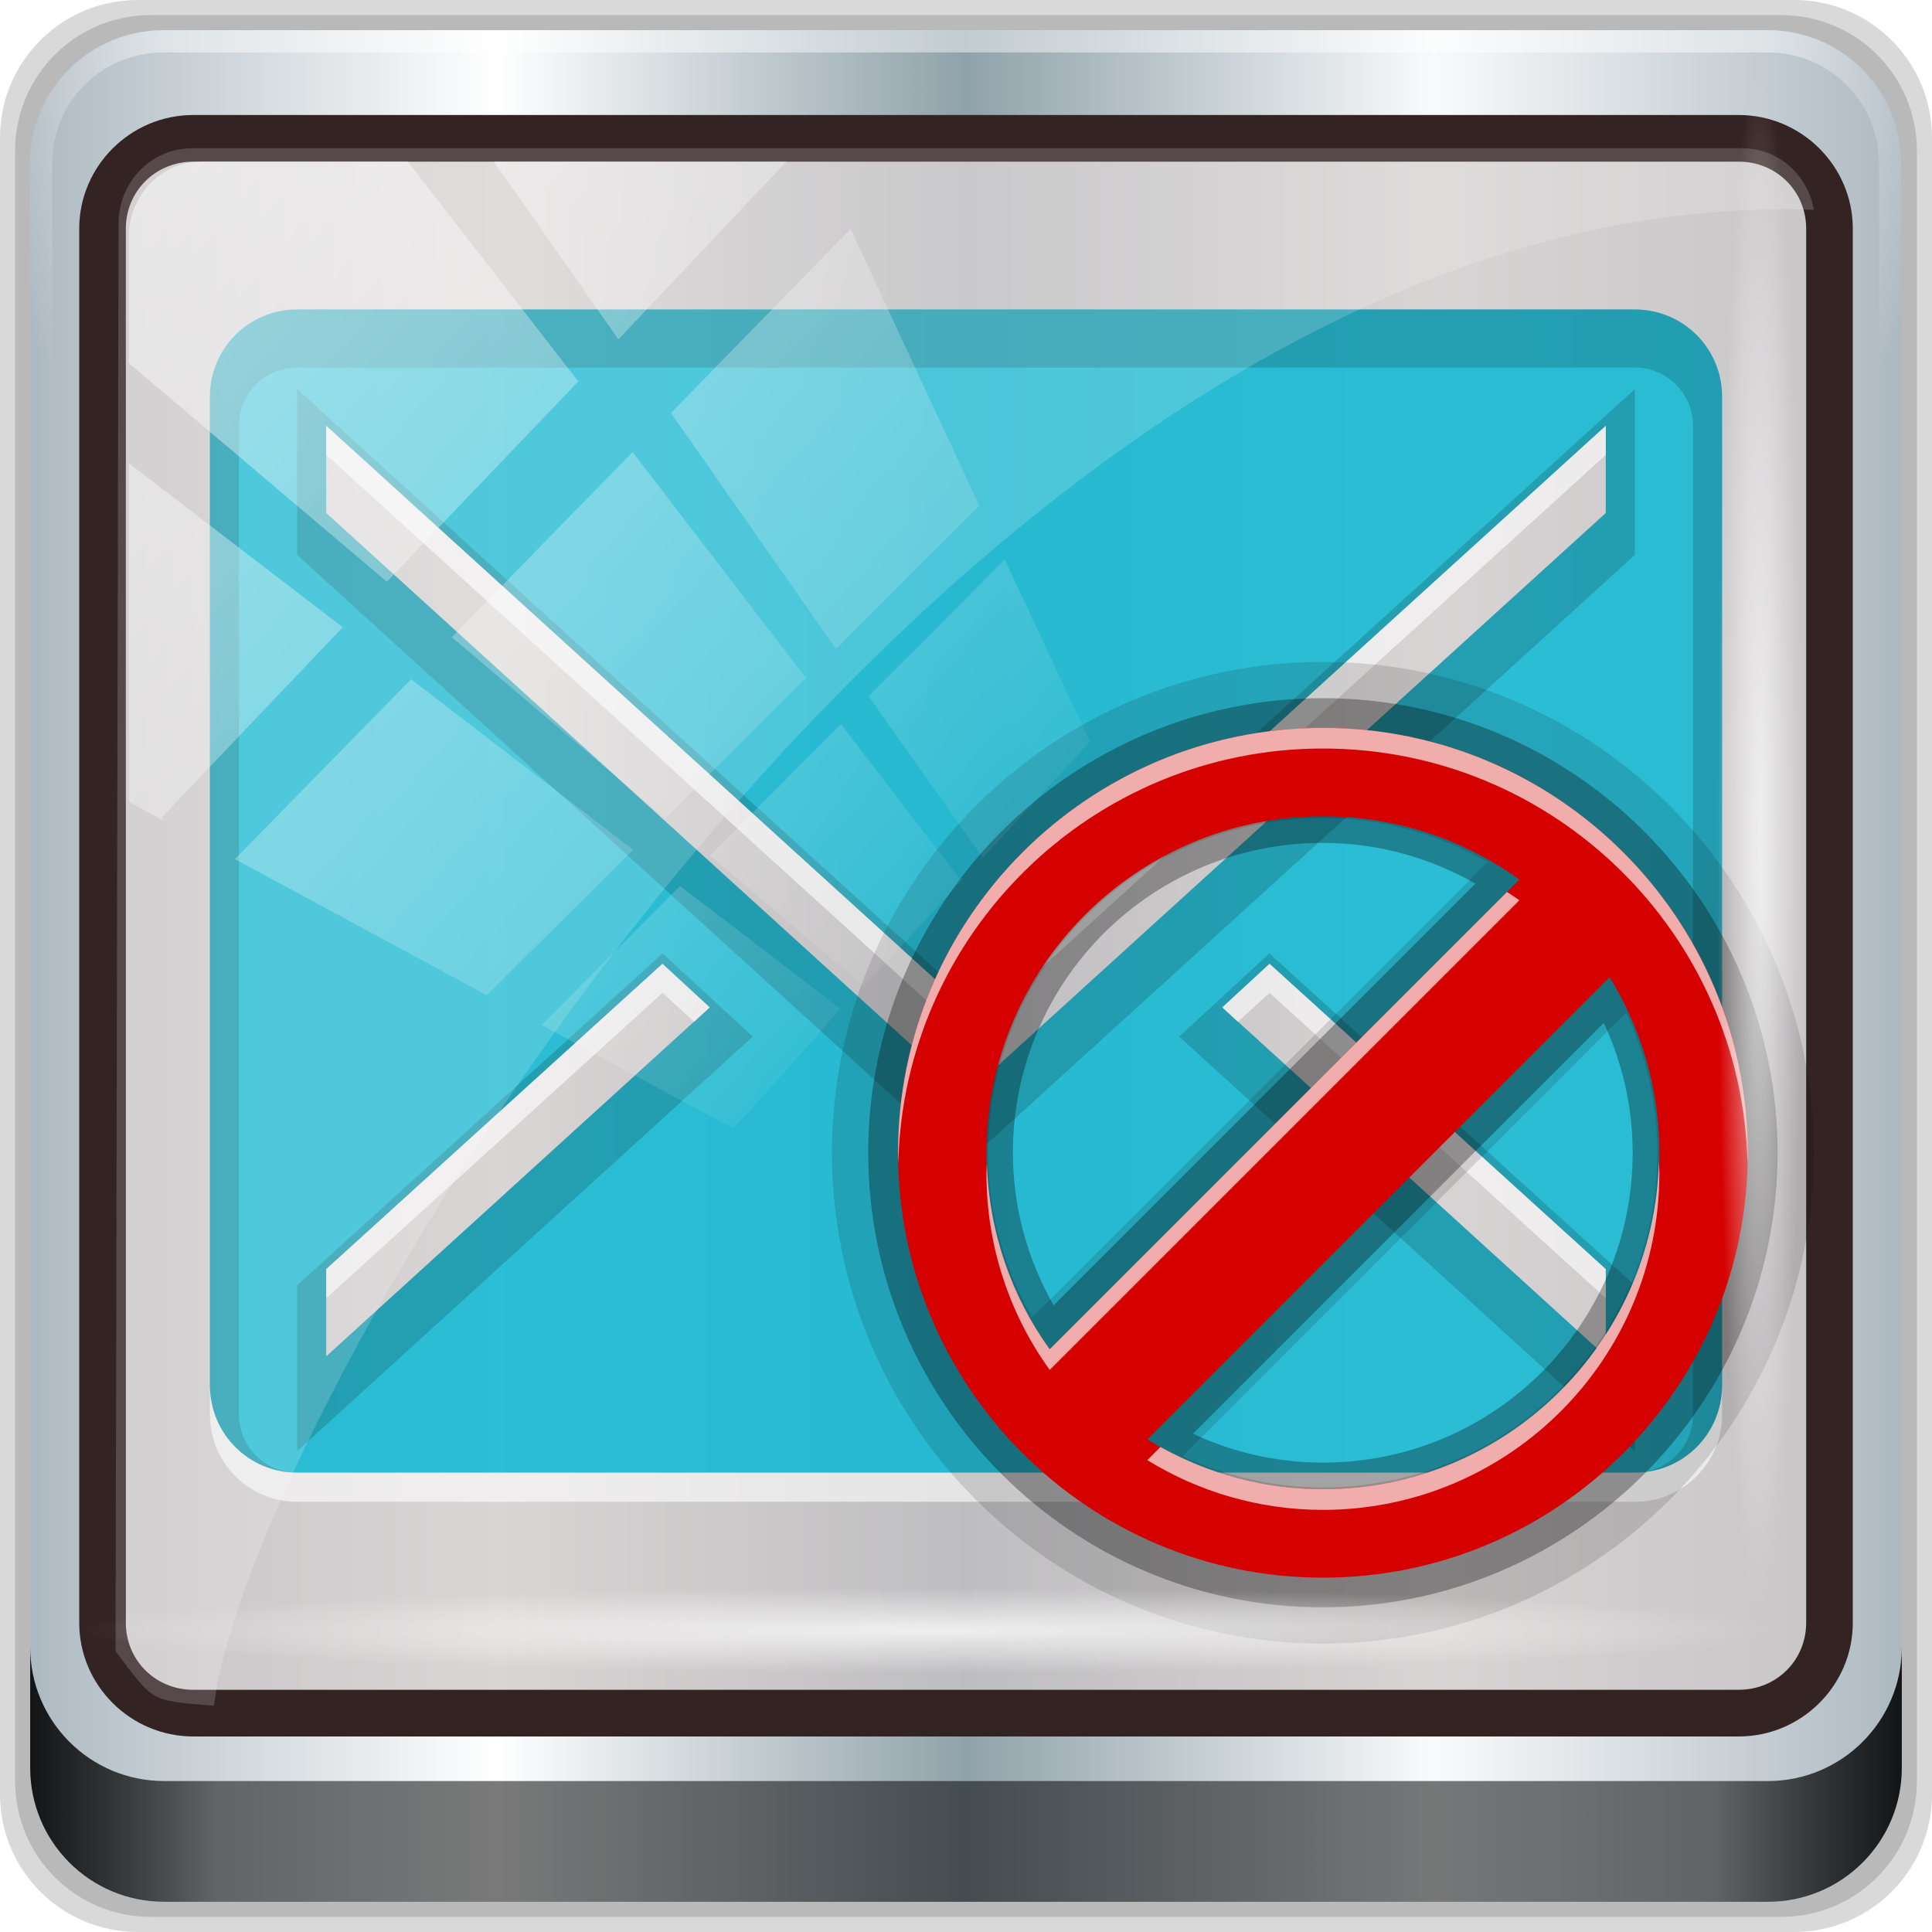 <?xml version="1.0" encoding="UTF-8" standalone="no"?>
<!-- Created with Inkscape (http://www.inkscape.org/) -->

<svg
   xmlns:dc="http://purl.org/dc/elements/1.1/"
   xmlns:cc="http://creativecommons.org/ns#"
   xmlns:rdf="http://www.w3.org/1999/02/22-rdf-syntax-ns#"
   xmlns:svg="http://www.w3.org/2000/svg"
   xmlns="http://www.w3.org/2000/svg"
   xmlns:xlink="http://www.w3.org/1999/xlink"
   xmlns:sodipodi="http://sodipodi.sourceforge.net/DTD/sodipodi-0.dtd"
   xmlns:inkscape="http://www.inkscape.org/namespaces/inkscape"
   width="96"
   height="96"
   viewBox="0 0 96 96"
   version="1.1"
   id="svg1072"
   inkscape:version="0.92.1 r15371"
   sodipodi:docname="mail-mark-unread.svg">
  <defs
     id="defs1066">
    <radialGradient
       r="43.199"
       fy="44.893"
       fx="13.948"
       cy="44.893"
       cx="13.948"
       gradientTransform="matrix(0.888,0,0,0.049,1103.504,-112.902)"
       gradientUnits="userSpaceOnUse"
       id="radialGradient3833-1"
       xlink:href="#linearGradient4133-5"
       inkscape:collect="always" />
    <linearGradient
       inkscape:collect="always"
       id="linearGradient4133-5">
      <stop
         style="stop-color:#ffffff;stop-opacity:1;"
         offset="0"
         id="stop4135-4" />
      <stop
         style="stop-color:#ffffff;stop-opacity:0;"
         offset="1"
         id="stop4137-5" />
    </linearGradient>
    <radialGradient
       r="43.199"
       fy="44.893"
       fx="13.948"
       cy="44.893"
       cx="13.948"
       gradientTransform="matrix(0.975,0,0,0.049,56.001,1152.936)"
       gradientUnits="userSpaceOnUse"
       id="radialGradient4992"
       xlink:href="#linearGradient4133-5"
       inkscape:collect="always" />
    <linearGradient
       inkscape:collect="always"
       xlink:href="#linearGradient4133-5"
       id="linearGradient4967"
       gradientUnits="userSpaceOnUse"
       x1="2.771"
       y1="-28.642"
       x2="50.528"
       y2="14.514" />
    <clipPath
       clipPathUnits="userSpaceOnUse"
       id="clipPath4156-4-6">
      <path
         style="opacity:0.6;fill:#ffffff;fill-opacity:1;stroke:none"
         d="m 27.046,-55.695 -14.214,13.321 h 0.061 l 15.653,21.771 10.231,-10.546 C 38.562,-32.302 27.468,-54.819 27.046,-55.695 Z M 9.647,-39.383 -5.241,-25.321 15.988,-7.806 26.372,-18.383 Z m 31.491,12.951 -9.741,9.714 8.945,12.458 7.781,-7.555 z m -49.84,4.379 -13.754,12.982 26.283,13.846 0.061,-0.062 -0.123,-0.062 L 13.599,-5.401 -8.702,-22.053 Z m 38.015,7.401 -9.803,9.775 11.579,9.559 7.628,-7.401 -8.669,-11.009 z m 20.187,5.674 -7.383,7.216 6.188,8.542 5.82,-6.137 z m -32.195,6.322 -9.557,9.498 13.662,7.185 7.934,-7.678 z m 23.312,2.374 -7.107,6.938 8.363,6.907 5.361,-5.674 -0.061,-0.092 -0.092,0.123 -6.464,-8.203 z m -8.73,8.542 -7.505,7.339 10.354,5.458 c 1.397,-1.321 5.675,-6.123 5.851,-6.322 z"
         id="path4158-0-3"
         inkscape:connector-curvature="0" />
    </clipPath>
    <clipPath
       id="clipPath3960-9"
       clipPathUnits="userSpaceOnUse">
      <path
         inkscape:connector-curvature="0"
         style="color:#000000;display:inline;overflow:visible;visibility:visible;opacity:0.8;fill:#ff00ff;fill-opacity:1;fill-rule:nonzero;stroke:none;stroke-width:2;marker:none;enable-background:accumulate"
         d="m 25,26 c -1.662,0 -3,1.338 -3,3 v 34 c 0,1.662 1.338,3 3,3 h 46 c 1.662,0 3,-1.338 3,-3 V 29 c 0,-1.662 -1.338,-3 -3,-3 z m 1,4 22,20 22,-20 v 3 L 48,53 26,33 Z M 37.562,48.5 39.188,50 26,62 v -3 z m 20.875,0 L 70,59 v 3 L 56.812,50 Z"
         id="path3962-5" />
    </clipPath>
    <filter
       style="color-interpolation-filters:sRGB"
       id="filter3954-4"
       inkscape:collect="always">
      <feGaussianBlur
         id="feGaussianBlur3956-2"
         stdDeviation="0.69"
         inkscape:collect="always" />
    </filter>
    <linearGradient
       y2="47"
       x2="90"
       y1="47"
       x1="6"
       gradientTransform="matrix(1.107,0,0,1.107,2.901,-18.701)"
       gradientUnits="userSpaceOnUse"
       id="linearGradient3825"
       xlink:href="#linearGradient6139-0"
       inkscape:collect="always" />
    <linearGradient
       id="linearGradient6139-0">
      <stop
         id="stop6141-2"
         offset="0"
         style="stop-color:#adb9c1;stop-opacity:1;" />
      <stop
         style="stop-color:#ffffff;stop-opacity:1;"
         offset="0.25"
         id="stop6151-0" />
      <stop
         style="stop-color:#90a2aa;stop-opacity:1;"
         offset="0.5"
         id="stop6147-1" />
      <stop
         id="stop6149-4"
         offset="0.75"
         style="stop-color:#f9fafb;stop-opacity:1;" />
      <stop
         id="stop6143-4"
         offset="1"
         style="stop-color:#adb9c1;stop-opacity:1;" />
    </linearGradient>
    <radialGradient
       r="42"
       fy="-27"
       fx="48"
       cy="-27"
       cx="48"
       gradientTransform="matrix(-1.072,0,0,-0.875,199.464,-19.126)"
       gradientUnits="userSpaceOnUse"
       id="radialGradient3827"
       xlink:href="#linearGradient4091-0-3-0-7"
       inkscape:collect="always" />
    <linearGradient
       id="linearGradient4091-0-3-0-7">
      <stop
         style="stop-color:#ffffff;stop-opacity:1;"
         offset="0"
         id="stop4093-3-6-4-2" />
      <stop
         id="stop4099-6-1-8-3"
         offset="0.8"
         style="stop-color:#ffffff;stop-opacity:1;" />
      <stop
         style="stop-color:#ffffff;stop-opacity:0;"
         offset="1"
         id="stop4095-1-0-7-9" />
    </linearGradient>
    <linearGradient
       y2="88.172"
       x2="94.5"
       y1="88.172"
       x1="1.5"
       gradientTransform="translate(8.044,-14.666)"
       gradientUnits="userSpaceOnUse"
       id="linearGradient3829"
       xlink:href="#linearGradient3832-0-6-1-1"
       inkscape:collect="always" />
    <linearGradient
       id="linearGradient3832-0-6-1-1">
      <stop
         style="stop-color:#000000;stop-opacity:1;"
         offset="0"
         id="stop3834-6-3-7-1" />
      <stop
         id="stop3872-2-4"
         offset="0.1"
         style="stop-color:#000000;stop-opacity:0.588;" />
      <stop
         style="stop-color:#000000;stop-opacity:0.588;"
         offset="0.9"
         id="stop3844-6-2-7-6" />
      <stop
         style="stop-color:#000000;stop-opacity:1;"
         offset="1"
         id="stop3836-5-0-2-9" />
    </linearGradient>
    <linearGradient
       y2="7.017"
       x2="45.448"
       y1="92.54"
       x1="45.448"
       gradientTransform="scale(1.006,0.994)"
       gradientUnits="userSpaceOnUse"
       id="linearGradient3835"
       xlink:href="#ButtonShadow-1"
       inkscape:collect="always" />
    <linearGradient
       x1="45.448"
       y1="92.54"
       x2="45.448"
       y2="7.017"
       id="ButtonShadow-1"
       gradientUnits="userSpaceOnUse"
       gradientTransform="scale(1.006,0.994)">
      <stop
         id="stop3750-9"
         style="stop-color:#000000;stop-opacity:1"
         offset="0" />
      <stop
         id="stop3752-9"
         style="stop-color:#000000;stop-opacity:0.588"
         offset="1" />
    </linearGradient>
    <filter
       style="color-interpolation-filters:sRGB"
       id="filter3174-3">
      <feGaussianBlur
         id="feGaussianBlur3176-6"
         stdDeviation="1.71" />
    </filter>
  </defs>
  <sodipodi:namedview
     id="base"
     pagecolor="#ffffff"
     bordercolor="#666666"
     borderopacity="1.0"
     inkscape:pageopacity="0.0"
     inkscape:pageshadow="2"
     inkscape:zoom="2.5117022"
     inkscape:cx="16.750733"
     inkscape:cy="48"
     inkscape:document-units="px"
     inkscape:current-layer="layer1"
     showgrid="false"
     inkscape:showpageshadow="false"
     units="px"
     inkscape:lockguides="true"
     inkscape:window-width="1280"
     inkscape:window-height="972"
     inkscape:window-x="0"
     inkscape:window-y="26"
     inkscape:window-maximized="1">
    <sodipodi:guide
       position="0,0"
       orientation="0,96"
       id="guide1621"
       inkscape:locked="true" />
    <sodipodi:guide
       position="96,0"
       orientation="-96,0"
       id="guide1623"
       inkscape:locked="true" />
    <sodipodi:guide
       position="96,96"
       orientation="0,-96"
       id="guide1625"
       inkscape:locked="true" />
    <sodipodi:guide
       position="0,96"
       orientation="96,0"
       id="guide1627"
       inkscape:locked="true" />
  </sodipodi:namedview>
  <g
     inkscape:label="Livello 1"
     inkscape:groupmode="layer"
     id="layer1"
     transform="translate(0,-1026.52)">
    <g
       id="g2156"
       transform="translate(-23.266,-47.602)">
      <g
         id="g7390"
         transform="translate(15.222,1088.787)"
         style="display:inline">
        <path
           inkscape:connector-curvature="0"
           id="path3288"
           d="M 97.187,-14.666 H 14.901 c -3.799,0 -6.857,3.058 -6.857,6.857 V 74.477 c 0,3.799 3.058,6.857 6.857,6.857 h 82.286 c 3.799,0 6.857,-3.058 6.857,-6.857 V -7.808 c 0,-3.799 -3.058,-6.857 -6.857,-6.857 z"
           style="display:inline;opacity:0.15;fill:#000000;fill-opacity:1;fill-rule:nonzero;stroke:none" />
        <path
           style="display:inline;opacity:0.15;fill:#000000;fill-opacity:1;fill-rule:nonzero;stroke:none"
           d="M 96.544,-13.916 H 15.544 c -3.739,0 -6.75,3.01 -6.75,6.75 V 73.834 c 0,3.74 3.011,6.75 6.75,6.75 h 81 c 3.74,0 6.75,-3.01 6.75,-6.75 V -7.166 c 0,-3.739 -3.01,-6.75 -6.75,-6.75 z"
           id="path4085"
           inkscape:connector-curvature="0" />
        <path
           inkscape:connector-curvature="0"
           id="rect4251-1"
           d="M 95.901,-13.166 H 16.187 c -3.68,0 -6.643,2.963 -6.643,6.643 V 73.192 c 0,3.68 2.963,6.643 6.643,6.643 h 79.714 c 3.68,0 6.643,-2.963 6.643,-6.643 V -6.523 c 0,-3.68 -2.963,-6.643 -6.643,-6.643 z"
           style="display:inline;fill:url(#linearGradient3825);fill-opacity:1;fill-rule:nonzero;stroke:none" />
        <g
           transform="matrix(1.107,0,0,1.107,-107.813,-18.148)"
           id="g3272">
          <path
             style="display:inline;opacity:0.45;fill:url(#radialGradient3827);fill-opacity:1;fill-rule:nonzero;stroke:none"
             d="m 112,4.5 c -3.324,0 -6,2.676 -6,6 v 15 h 1 v -15 c 0,-2.787 2.213,-5 5,-5 h 72 c 2.787,0 5,2.213 5,5 v 15 h 1 v -15 c 0,-3.324 -2.676,-6 -6,-6 z"
             id="path4236-5"
             inkscape:connector-curvature="0" />
        </g>
        <path
           id="path4118"
           d="m 9.544,67.178 v 6 c 0,3.68 2.976,6.656 6.656,6.656 h 79.688 c 3.68,0 6.656,-2.976 6.656,-6.656 v -6 c 0,3.68 -2.976,6.656 -6.656,6.656 h -79.688 c -3.68,0 -6.656,-2.976 -6.656,-6.656 z"
           style="display:inline;opacity:0.891;fill:url(#linearGradient3829);fill-opacity:1;fill-rule:nonzero;stroke:none"
           inkscape:connector-curvature="0" />
        <g
           id="g4615"
           transform="translate(251.288,-104.897)">
          <g
             style="display:none"
             id="layer2-8">
            <rect
               style="opacity:0.9;fill:url(#linearGradient3835);fill-opacity:1;fill-rule:nonzero;stroke:none;filter:url(#filter3174-3)"
               id="rect3745-9"
               y="7"
               x="5"
               ry="6"
               rx="6"
               height="85"
               width="86" />
          </g>
        </g>
      </g>
      <rect
         rx="6.214"
         ry="5.443"
         y="1080.022"
         x="27.266"
         height="80"
         width="88"
         id="rect4117"
         style="fill:#cec7c7;fill-opacity:0.748;stroke:none" />
      <path
         style="color:#000000;font-style:normal;font-variant:normal;font-weight:normal;font-stretch:normal;font-size:medium;line-height:normal;font-family:Sans;-inkscape-font-specification:Sans;text-indent:0;text-align:start;text-decoration:none;text-decoration-line:none;letter-spacing:normal;word-spacing:normal;text-transform:none;writing-mode:lr-tb;direction:ltr;baseline-shift:baseline;text-anchor:start;display:inline;overflow:visible;visibility:visible;fill:#342323;fill-opacity:1;stroke:none;stroke-width:2.376;marker:none;enable-background:accumulate"
         d="m 32.871,1079.836 c -3.117,0 -5.668,2.539 -5.668,5.646 v 69.278 c 0,3.107 2.551,5.646 5.668,5.646 H 109.662 c 3.117,0 5.668,-2.539 5.668,-5.646 v -69.278 c 0,-3.107 -2.551,-5.646 -5.668,-5.646 z m 0,2.319 H 109.662 c 1.888,0 3.352,1.48 3.352,3.327 v 69.278 c 0,1.847 -1.464,3.327 -3.352,3.327 H 32.871 c -1.888,0 -3.352,-1.48 -3.352,-3.327 v -69.278 c 0,-1.847 1.464,-3.327 3.352,-3.327 z"
         id="path4989"
         inkscape:connector-curvature="0" />
      <path
         id="rect3151"
         d="m 38.031,1089.498 c -2.402,0 -4.335,1.933 -4.335,4.335 v 49.131 c 0,2.402 1.933,4.335 4.335,4.335 h 66.471 c 2.402,0 4.335,-1.933 4.335,-4.335 v -49.131 c 0,-2.402 -1.933,-4.335 -4.335,-4.335 z m 1.445,5.78 31.791,28.901 31.791,-28.901 v 4.335 l -31.791,28.901 -31.791,-28.901 z m 16.708,26.733 2.348,2.167 -19.056,17.34 v -4.335 z m 30.165,0 16.708,15.173 v 4.335 l -19.056,-17.34 z"
         style="color:#000000;display:inline;overflow:visible;visibility:visible;opacity:0.8;fill:#00b8d4;fill-opacity:1;fill-rule:nonzero;stroke:none;stroke-width:2.89;marker:none;enable-background:accumulate"
         inkscape:connector-curvature="0" />
      <path
         id="path3941"
         d="m 39.476,1095.278 v 1.445 l 31.791,28.901 31.791,-28.901 v -1.445 l -31.791,28.901 z m 16.708,26.733 -16.708,15.173 v 1.445 l 16.708,-15.173 1.581,1.445 0.768,-0.723 z m 30.165,0 -2.348,2.167 0.768,0.723 1.581,-1.445 16.708,15.173 v -1.445 z m -52.653,20.953 v 1.445 c 0,2.402 1.933,4.335 4.335,4.335 h 66.471 c 2.402,0 4.335,-1.933 4.335,-4.335 v -1.445 c 0,2.402 -1.933,4.335 -4.335,4.335 H 38.031 c -2.402,0 -4.335,-1.933 -4.335,-4.335 z"
         style="color:#000000;display:inline;overflow:visible;visibility:visible;opacity:0.6;fill:#ffffff;fill-opacity:1;fill-rule:nonzero;stroke:none;stroke-width:2.89;marker:none;enable-background:accumulate"
         inkscape:connector-curvature="0" />
      <path
         clip-path="url(#clipPath3960-9)"
         inkscape:connector-curvature="0"
         style="color:#000000;display:inline;overflow:visible;visibility:visible;opacity:0.4;fill:none;stroke:#000000;stroke-width:2;marker:none;filter:url(#filter3954-4);enable-background:accumulate"
         d="m 25,27 c -1.662,0 -3,1.338 -3,3 v 34 c 0,1.662 1.338,3 3,3 h 46 c 1.662,0 3,-1.338 3,-3 V 30 c 0,-1.662 -1.338,-3 -3,-3 z m 1,4 22,20 22,-20 v 3 L 48,54 26,34 Z M 37.562,49.5 39.188,51 26,63 v -3 z m 20.875,0 L 70,60 v 3 L 56.812,51 Z"
         id="path3950"
         transform="matrix(1.445,0,0,1.445,1.905,1051.928)" />
      <g
         id="g1317"
         style="display:inline"
         transform="matrix(0.377,0,0,0.377,163.126,1044.523)">
        <path
           style="opacity:0.13;fill:#000000;fill-opacity:1;stroke:none;stroke-width:7.876;stroke-linecap:square;stroke-linejoin:miter;stroke-miterlimit:4;stroke-dasharray:none;stroke-dashoffset:4.15;stroke-opacity:1"
           id="path1301"
           d="m -196.636,165.753 c -35.675,0 -64.694,29.019 -64.694,64.694 0,35.675 29.019,64.694 64.694,64.694 35.675,0 64.73,-29.019 64.73,-64.694 0,-35.675 -29.054,-64.694 -64.73,-64.694 z m 0,20.593 c 7.921,0 15.298,2.151 21.717,5.798 l -60.021,60.021 c -3.647,-6.419 -5.798,-13.796 -5.798,-21.717 0,-24.388 19.713,-44.102 44.102,-44.102 z m 39.99,25.618 c 2.618,5.625 4.111,11.868 4.111,18.484 -1e-5,24.388 -19.713,44.102 -44.102,44.102 -6.616,10e-6 -12.859,-1.493 -18.484,-4.111 z"
           inkscape:connector-curvature="0" />
        <path
           inkscape:connector-curvature="0"
           d="m -196.635,170.533 c -33.039,0 -59.914,26.875 -59.914,59.914 0,33.039 26.875,59.914 59.914,59.914 33.039,0 59.947,-26.875 59.947,-59.914 0,-33.039 -26.908,-59.914 -59.947,-59.914 z m 0,19.071 c 7.336,0 14.168,1.992 20.112,5.37 l -55.586,55.586 c -3.378,-5.944 -5.37,-12.777 -5.37,-20.112 0,-22.586 18.257,-40.843 40.843,-40.843 z m 37.036,23.725 c 2.425,5.209 3.808,10.991 3.808,17.118 -1e-5,22.586 -18.257,40.843 -40.843,40.843 -6.127,10e-6 -11.909,-1.383 -17.118,-3.808 z"
           id="path4059"
           style="opacity:0.312;fill:#000000;fill-opacity:1;stroke:none;stroke-width:7.294;stroke-linecap:square;stroke-linejoin:miter;stroke-miterlimit:4;stroke-dasharray:none;stroke-dashoffset:4.15;stroke-opacity:1" />
        <g
           id="g1310"
           transform="translate(-1.364,-1.364)">
          <path
             style="fill:#d50000;fill-opacity:1;stroke:none;stroke-width:0.512;stroke-linecap:square;stroke-linejoin:miter;stroke-miterlimit:4;stroke-dasharray:none;stroke-dashoffset:4.15;stroke-opacity:0.441"
             id="path3350"
             d="m -195.253,175.813 c -30.912,0 -56.001,25.088 -56.001,56.001 0,30.912 25.088,56.001 56.001,56.001 30.912,0 56.001,-25.088 56.001,-56.001 0,-30.912 -25.088,-56.001 -56.001,-56.001 z m 0,11.653 c 9.656,0 18.612,3.089 25.896,8.335 l -61.908,61.908 c -5.246,-7.285 -8.335,-16.24 -8.335,-25.896 0,-24.48 19.868,-44.347 44.347,-44.347 z m 37.792,21.203 c 4.14,6.742 6.555,14.658 6.555,23.145 0,24.48 -19.868,44.347 -44.347,44.347 -8.487,0 -16.402,-2.415 -23.145,-6.555 z"
             inkscape:connector-curvature="0" />
          <path
             inkscape:connector-curvature="0"
             id="path1303"
             d="m -195.255,175.81 c -30.912,0 -56.001,25.089 -56.001,56.001 0,0.456 0.026,0.907 0.037,1.361 0.727,-30.281 25.509,-54.64 55.964,-54.64 30.455,0 55.237,24.359 55.964,54.64 0.011,-0.454 0.037,-0.905 0.037,-1.361 0,-30.912 -25.089,-56.001 -56.001,-56.001 z m 24.26,21.629 -60.271,60.271 c -4.969,-6.899 -7.971,-15.305 -8.278,-24.377 -0.011,0.403 -0.059,0.796 -0.059,1.202 0,9.656 3.09,18.613 8.337,25.898 l 61.908,-61.908 c -0.531,-0.382 -1.09,-0.726 -1.638,-1.085 z m 20.028,35.495 c -0.601,23.957 -20.187,43.225 -44.289,43.225 -7.775,0 -15.057,-2.043 -21.411,-5.567 l -1.733,1.733 c 6.742,4.14 14.657,6.556 23.144,6.556 24.48,0 44.347,-19.867 44.347,-44.347 0,-0.539 -0.039,-1.067 -0.059,-1.6 z"
             style="fill:#ffffff;fill-opacity:0.673;stroke:none;stroke-width:0.512;stroke-linecap:square;stroke-linejoin:miter;stroke-miterlimit:4;stroke-dasharray:none;stroke-dashoffset:4.15;stroke-opacity:0.441" />
        </g>
      </g>
      <g
         style="opacity:0.582"
         transform="matrix(1.008,0,0,1.014,22.215,1074.727)"
         id="g4963">
        <path
           sodipodi:nodetypes="ssccscss"
           style="display:inline;opacity:0.3;fill:#ffffff;fill-opacity:1;stroke:none"
           d="m 10.495,6.669 c -1.993,0 -3.604,1.649 -3.609,3.684 l -0.148,69.961 c 1.914,2.521 1.665,2.411 4.852,2.679 C 13.394,68.132 48.089,9.657 89.008,9.657 c 0.488,0 0.963,0.02 1.449,0.029 -0.303,-1.718 -1.751,-3.017 -3.524,-3.017 z"
           id="rect4190"
           inkscape:connector-curvature="0" />
        <rect
           transform="matrix(0.909,0,0,0.928,5.578,35.154)"
           style="display:inline;fill:url(#linearGradient4967);fill-opacity:1;stroke:none"
           id="rect4146"
           width="92"
           height="92"
           x="2"
           y="-30"
           rx="3.957"
           ry="3.957"
           clip-path="url(#clipPath4156-4-6)" />
      </g>
      <rect
         ry="4.25"
         rx="0"
         y="1153.019"
         x="27.477"
         height="4.25"
         width="84.25"
         id="rect4131"
         style="display:inline;opacity:0.755;fill:url(#radialGradient4992);fill-opacity:1;stroke:none" />
      <rect
         transform="rotate(90)"
         style="display:inline;opacity:0.708;fill:url(#radialGradient3833-1);fill-opacity:1;stroke:none"
         id="rect4141"
         width="76.75"
         height="4.25"
         x="1077.519"
         y="-112.818"
         rx="0"
         ry="4.25" />
    </g>
  </g>
</svg>
